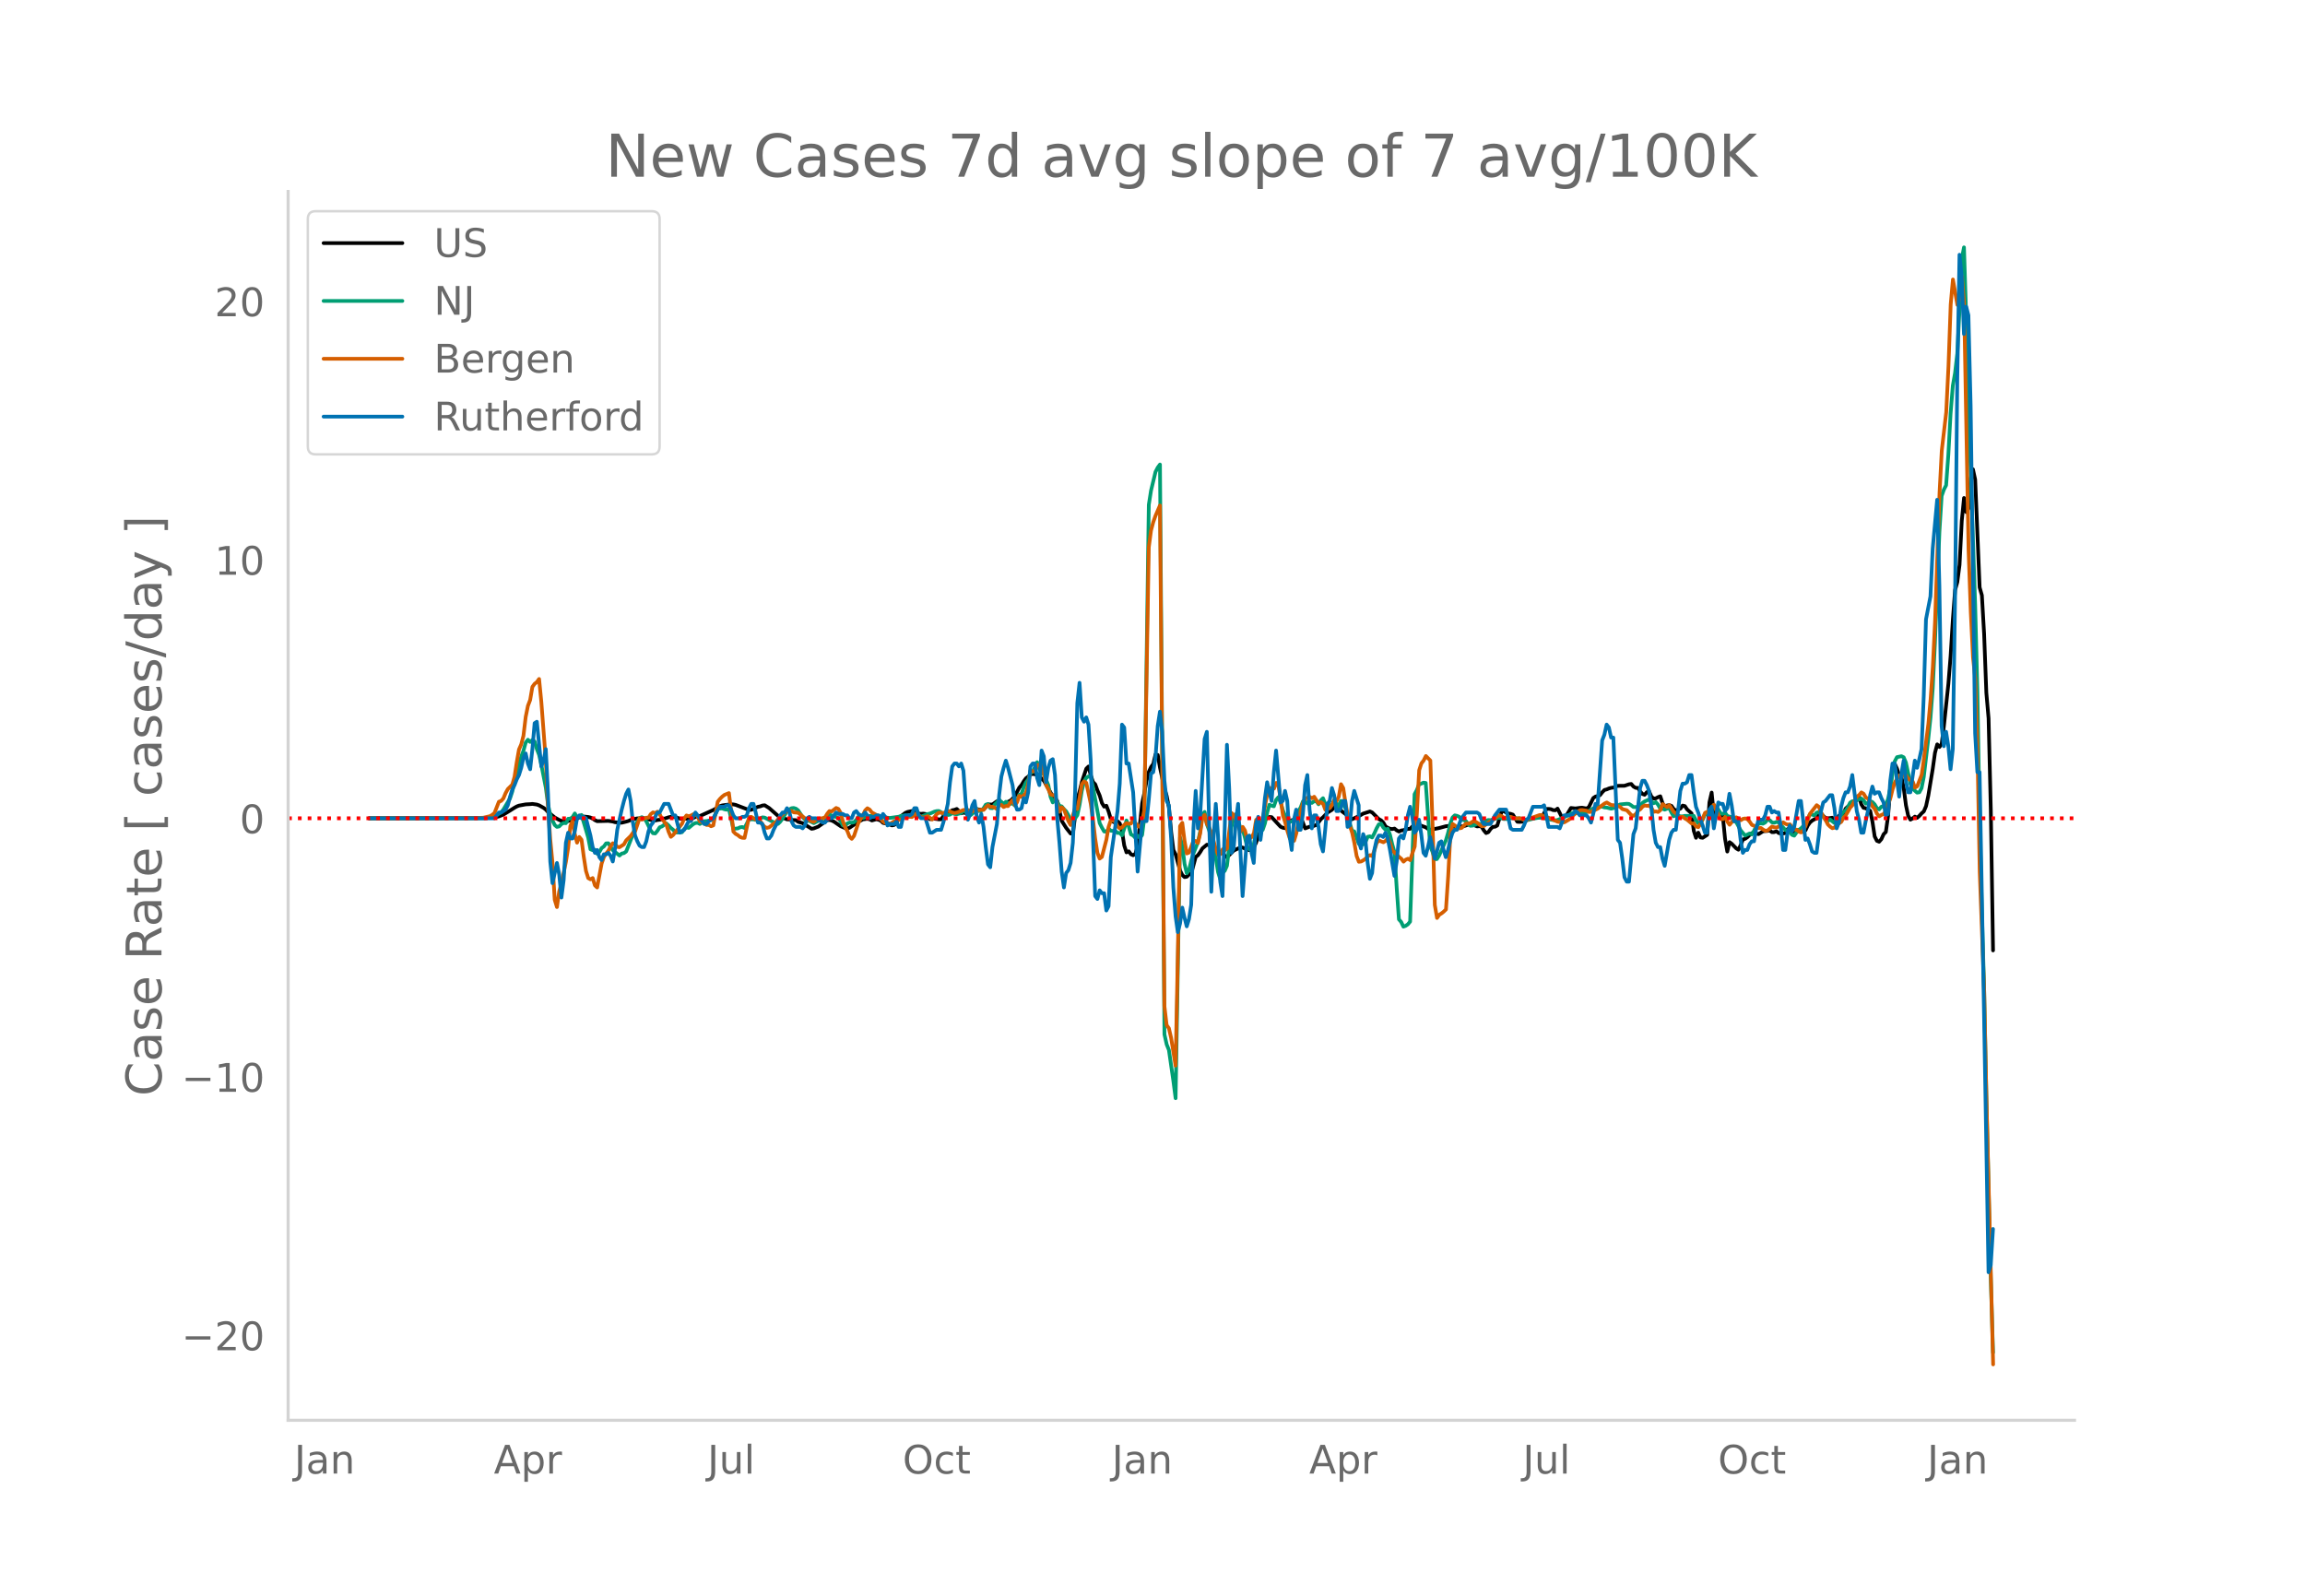 <svg height="864" viewBox="0 0 936 648" width="1248" xmlns="http://www.w3.org/2000/svg" xmlns:xlink="http://www.w3.org/1999/xlink"><defs><style>*{stroke-linecap:butt;stroke-linejoin:round}</style></defs><g id="figure_1"><path d="M0 648h936V0H0z" style="fill:#fff" id="patch_1"/><g id="axes_1"><path d="M117 576.72h725.4V77.76H117z" style="fill:none" id="patch_2"/><path clip-path="url(#p3188318dfe)" d="m149.973 332.282 47.168-.125 3.629-.203 1.814-.43 1.814-.731 2.721-1.655 1.815-1.151.907-.502.907-.353 1.814-.333.907-.168 1.814-.095.907-.09 1.814.257.908.32 1.814 1.005.907.704.907 1.02 2.721 2.194 1.814 1.008.907.366 1.815.207.907-.113.907-.301 1.814-.29.907-.407.907-.539.907-.41 2.722.29.907.218.907.443.907.619.907.422 4.535-.123 1.815.266.907.272 1.814.174.907.031 1.814-.443.907-.259.907-.426 1.814-.457.908-.182 3.628.144 2.721.75.907-.04.907-.186 1.815-.236 2.72-.879.908-.187.907-.046.907.151 1.814.636.907.074.907-.134 1.815.28 1.814-.47.907-.445.907-.261.907-.105 4.536-2.043.907-.412 2.72-1.544.908-.31 2.721-.365.907-.095.907.058.908.184 5.442 2.078.907-.08 1.814-.816.907-.4.908-.17.907-.355.907-.101 1.814 1.14 4.535 3.986.907-.082 1.815.702.907.028.907.202 1.814.07.907.696 1.814.522 3.629 2.292.907-.158 1.814-.717 3.628-2.597.907-.11.907.227.907.436 2.722 1.874 1.814.762.907.153.907-.296 3.628-2.45 1.815-.961 1.814-.203.907.204.907.456 1.814-.498.907.211.907.39.907.893.908.203.907-.152.907.626.907.355.907-.195.907-.973.907-1.58.907-.994 1.814-1.373.907-.382 1.815-.377.907.188.907.514.907.36.907.097.907-.083.907.127.907 1.231.907.898.907-.207.908.015 1.814.257.907-.034 1.814-2.447.907-.108 1.814-1.12.907-.169.907-.35 1.815 1.78.907-.268.907.167 1.814-.277.907.306 1.814-1.687.907.254.907.053.908-.135.907-.915.907-1.091 1.814.004 1.814-1.301.907-.18 1.814 1.24 2.722-1.306.907-.773.907-1.094 1.814-3.437.907-1.039.907-1.513.907-1.238.907-.66.907-.892.908-.232.907.198.907-.072.907.841.907 1.007.907.778 3.628 6.425 1.814 1.81 1.815 8.101 1.814 2.856 1.814 2.291.907-.079 1.814-14.012.907-3.048.907-3.763 1.815-5.458.907-.884.907 3.567.907 2.73.907.942.907 2.48.907 2.088.907 3.021.907 1.484.907-.377.908 2.398.907 3.065.907 1.046.907.403.907-.63.907.885.907 3.227.907 5.797.907 2.753.907-.427.907 1.196.908.4.907-.626.907-3.262 1.814-17.189.907-4.22.907-4.989.907-3.587.907-1.972.907-1.228.907-3.884.908.235.907 5.145 1.814 8.449.907 3.024.907 4.693.907 9.94.907 7.328.907 1.786 1.814 6.595.908 1.801.907.83.907-.144.907-.917.907-.432 1.814-6.715.907-.68.907-1.269.907-1.503 1.815-1.508.907.184.907.954.907.162 1.814 1.517 1.814.27.907 1.462.907.575 2.722-2.728 2.72-1.29.908.059 1.814.85.907.182.907-.444.907-.662.908-1.854.907-2.647 2.72-6.486.908-.973.907-.398.907.086 2.721 2.943.908.966.907.39.907.184.907-1.11.907-1.734.907-.381.907-.16.907-.547 1.814-.587 1.815 4.608 1.814-.707.907-.032 1.814-.654.907-1.083.907-1.256.907-.778 1.814-1.918 1.815-1.121.907-1.064.907-.71 1.814 2.062 2.721 2.084.907.92.907.519 2.722-1.233 1.814-1.048 2.721-.866.907.408 2.721 2.716.908.481.907.936.907 1.552.907.542.907.393.907.126.907-.204.907.734.907.46.907-.416.907-.142 1.815-.493.907-.05.907-.96.907-.775 2.721.484 1.814.649.907.631.908.391 3.628-.734 2.721-.74 1.814-.204.907.164.908.378.907.1 1.814-.384.907-.08.907-.268 1.814-.682.907.006.907.675.907.385.908-.119.907.246.907 1.483.907 1.09.907-.362.907-1.288.907-.848.907-.072.907-.488 1.814-5.784.908-.029.907.534.907.399.907.13.907.326 1.814 2.885.907.061.907-.055 1.814-.566 1.815-.8.907-.205 3.628-.322 1.814-3.298.907-.039.907.104.908.387.907.075.907-.675 1.814 3.598.907-.521.907-.338 1.814-2.998 1.814.188 1.815-.242.907-.058 1.814.323.907-.56 1.814-3.695.907-.601.907-.189.907-.373.907-1.164.908-.947.907-.22.907-.395.907-.252.907-.105.907-.439.907-.26 2.721-.034 1.815-.613.907-.116.907 1.053.907.518.907.036.907 1.422.907 1.023.907.33.907-1.071.907-.285.907 2.082.908.812.907-.08.907-.492.907-.355.907 2.78.907 1.646.907-.685.907-.139.907.292.907 1.293.907.616 1.815-.79.907-1.236.907.207.907 1.332 1.814 1.639.907 7.082.907 2.835.907-2.088.907 1.956.908.123 1.814-1.185.907-13.198.907-3.988.907 9.025.907-.073 1.814.412.907.273.907 9.129.908 5.197.907-3.819.907.654 1.814 1.87.907.553.907-1.873.907-2.272.907-.32.907-.623.907-.915.908-.715.907-.214.907.372.907.222 1.814-1.161 1.814-.134.907-.199.907.697.907-.026.908-.355.907.733.907.233.907-.051.907-.164.907-1.608.907-.212.907 1.351.907-.29.907-.408.907-.104.908.134.907.62.907-.55.907-1.94.907-1.277.907-.782.907-.522.907-.331.907-1.381.907-.694.907 1.04.908.814.907.187 1.814-.292.907.513.907.02.907-1.32.907-.279.907-.625.907-2.006.907-.824 1.815-1.316.907-.084.907-2.129.907-.55.907 3.168.907 1.421.907.185 1.814 1.047.907 4.401.907 5.99.908 1.778.907.366.907-1.043.907-2.003.907-.918.907-6.565.907-11.656.907-7.17.907-2.216.907 1.9.907 2.876.908.702.907 4.333.907 6.95.907 4.25.907 1.602.907-.505.907-.733.907.5.907-.8.907-1.015.907-.796.908-2.142.907-4.208 1.814-10.975.907-6.47.907-3.431.907 1.075.907-1.278.907-7.237 1.814-17.13.908-11.354.907-14.675.907-12.04.907-3.26.907-6.999.907-17.908.907-9.256.907 5.746.907-1.474.907-12.184.907-3.732.908 4.192 1.814 43.783.907 3.21.907 15.662.907 23.919.907 10.41.907 37.317.907 56.885h0" style="fill:none;stroke:#000;stroke-linecap:round;stroke-width:1.5" id="line2d_1"/><path clip-path="url(#p3188318dfe)" d="m149.973 332.28 46.261-.08 2.722-.21 1.814-.458 2.721-1.652.907-1.114 2.721-4.596.907-2.751 1.815-7.964 1.814-6.235.907-2.362.907-3.321.907-1.157.907.89.907-.772.907.596.907 3.076.908 2.349.907 4.02 1.814 9.264.907 6.87.907 4.096.907 2.396.907 1.855.907.759.907-.2.907-.934.908-.469.907.097.907-1.793.907-.059.907-.62.907-1.48.907 1.68 1.814-1.072 1.814 6.096.908 3.13.907 4.722.907.36.907-.12.907 1.563.907-.733.907-1.567.907-.637.907-1.268.907-.052 1.815 2.814 2.72 2.17.908-.812.907-.172.907-.663 2.721-6.893.907-3.317.908-1.905.907-1.44.907-.376.907.416.907 1.269 1.814 3.746.907 1.092.907.096.907-1.103.907-1.399.908-.342.907-.674.907-.528.907.793.907 1.018.907.713.907 1.132 1.814-.017.907-.102.907-1.328.908-.6.907.173 1.814-1.522.907-.46.907-.062.907.45 1.814-1.13.907-.047 1.815-.39.907-.152 1.814-4.525 1.814-.042.907.32.907.185.907-.364 1.814 8.132 1.815-.193.907-.435.907-.118.907.38 1.814-3.52 1.814.047.907.234.907-.18 1.815-.892.907.108 4.535 2.338.907.2.907-.896.907-1.247 1.815-2.946.907-.727.907-.526.907-.107.907.28.907.688 1.814 2.76.907.93.907.601.907-.031 1.815.932 2.72-1.363 1.815-.889.907-.786.907-.544.907.534.907.355.908.17.907.537.907 1.304.907 1.602.907.18.907-.974.907-.391.907.068.907-.158.907-.977.907-1.34.908.1.907.51 2.72-.842.908-.023.907.136.907-.216.907-.04 1.814.587 1.815.25.907.11 3.628-.497.907-.304 1.814-.272.907.15.908-.07.907-.273.907.136 1.814.489.907.123 2.721-1.073.907-.18 1.815-.794.907-.224.907-.047.907.493.907.642.907.086.907.43.907-.163.907-.684.907.419.907.1 1.815-.477.907-.983.907.461.907 1.436.907.033.907-.666.907-1.403.907-.49.907.842.907-.216.908-.975.907-1.44.907-.284.907 1.65.907.049.907-1.457.907-.9.907-1.076 1.814 1.912.907-1.07 1.815.847.907-.19.907.872.907-1.977.907-2.462.907-.234.907-2.79.907-1.96.907-1.166.907-2.616.908-.438 1.814-3.971.907 2.693.907 1.612.907.57 1.814 4.45.907 4.74.907 2.283.907-1.448.907 1.187.908 1.668.907.191.907 1.138.907.894.907 1.583.907 2.015 1.814-.71.907-1.36.907-4.207.907-5.68.908-3.719.907-1.571.907-.549.907.093.907 4.31 2.721 14.55.907 1.831.907 1.57.907.138.908-1.287.907.852.907.082.907-.042.907.862.907-.02.907.983.907-2.691.907-3.347.907 2.435.907 3.227.908.462.907.943.907-.897.907.94.907-1.182.907-7.127 1.814-127.001.907-5.762 1.814-7.581.908-1.77.907-1.222 1.814 231.389.907 4.092.907 2.265 1.814 12.583.907 6.992 1.814-105.856.908 3.311.907 7.384.907 3.818.907-1.269.907-3.868.907-2.918 1.814-4.583.907-4.284.907-6.865.907-1.12.908 4.997.907 2.458.907 3.247.907 4.396.907 3.648.907 5.667.907 2.936.907-2.579.907-.846.907-2.083 1.815-15.67.907-3.721.907-1.535 1.814 5.507.907.643.907 3.245.907 3.7.907 1.13.907.38.907-2.292.908-5.309.907-2.224.907 1.52.907.062.907-2.638.907-4.396.907-3.174.907.392.907.259.907-2.617.907-1.065.908 2.02.907 3.213.907 2.29.907 1.811.907.684.907-.262.907-.62.907-2.04 1.814-2.973.907-2.424.908-.125.907.956.907-.59.907.367.907-.67.907-.042.907 1.264.907-1.578.907-.895.907 2.338.907.187.907.307.908-.066.907-1.784.907 1.055.907 1.48.907-2.387.907.102.907 2.72.907 2.35.907 3.897.907 3.004.907.278.908 2.338.907 2.66.907-.131.907.404.907-.874.907-2.217.907-.183.907.469.907-1.672.907-2.041.907-1.623.908-.287.907 1.562.907.925.907-.38.907 2.422.907 3.856.907 3.23.907 14.607.907 12.657.907 1.057.907 1.898.908-.328.907-.621.907-1.09 1.814-51.745.907-1.66.907-2.337.907-.291.907-.413.907.13 1.815 25.717.907 2.152.907 3.153.907-.11.907-1.425 2.721-6.143.907-3.049.907-3.762.907-2.521.908-.855.907.195.907.41.907.943 1.814.789.907 1.224.907.687.907-.07.907-.306.907-.441 1.815.08.907-.563.907-.77.907-.295.907.08.907-.222 1.814-.613.907-.154 1.815.525 1.814-.092.907-.247.907-.028.907.186 1.814-.104 2.721.657.908-.029 1.814-.47 2.721-.494.907.058 1.814.429 1.814.383 1.815.289.907-.121 4.535-2.042.907-.564.907-.328 1.815-.007 1.814-.26.907.069.907-.065 1.814-.935.907-.608.907-.474 1.814-.28.907.057.908.295.907.065 1.814.446.907-.209.907-.376.907-.64.907-.502 2.721-.264.908.066.907.561.907.696.907.035.907-.209.907-.325.907-1.133.907-.641 1.814-.796 1.815 1.536.907-.456.907 1.005.907 1.64.907.063.907.336 1.814-.721.907 1.905.907 1.522.907-.49 1.815.499.907.037.907-.229 1.814.029 1.814-.03.907 1.792.907 1.206.907-.271.908-1.165.907-2.072.907-.243.907.7.907-3.147.907-1.23.907 1.638.907.168.907 1.61.907.228.907-.499.908 1.294.907.312.907.187.907 1.57.907.441 1.814 3.355 1.814 2.147 1.814-.853.908.404.907-1.487.907-2.043.907-.709.907-.296.907.154.907-.509.907-1.147.907.209.907.897.907.175.908-.33.907.153 2.72 3.115.908.495.907.354.907 1.124.907.334.907-1.286.907-1.053.908-.593.907-.954.907-1.208 1.814-3.56.907.067.907.387.907-1.132.907-.289 1.814 1.759.908 1.365.907.578.907-.678 1.814 1.445.907-.796.907-1.01 1.814-2.712.907-.505.907-1.358.908-1.861.907-.61.907.006 2.721-1.112.907.66.907 1.451.907-.358.907-.694.907.388.907.947.908 1.547.907.487.907-1.065.907-.273.907-.519.907-2.355.907-4.399.907-6.086.907-4.816.907-1.7 1.815-.381.907.441.907 2.14 1.814 8.544.907 2.097 1.814 1.57.907-.136.907-1.67.907-4.583 1.815-15.323.907-8.655.907-11.862.907-18.668 1.814-44.986.907-14.592.907-2.572.907-1.765.907-12.414.908-16.647.907-11.328.907-5.2.907-7.902.907-17.913.907-20.519.907-4.685.907 28.605.907 36.192 2.722 80.088.907 35.315.907 52.35.907 36.786.907 31.079.907 43.704 1.814 74.414.907 30.227h0" style="fill:none;stroke:#009e73;stroke-linecap:round;stroke-width:1.5" id="line2d_2"/><path clip-path="url(#p3188318dfe)" d="m149.973 332.28 42.633-.103 3.628-.127 2.722-.632.907-.528.907-.701 1.814-4.62.907-.344.907-.988.907-2.172.907-1.643 1.814-1.804.908-3.149.907-5.975.907-5.16.907-2.068.907-3.493.907-7.63.907-4.516.907-2.401.907-5.309.907-1.24.907-.702.908-1.264.907 9.216 1.814 23.774.907 19.201.907 12.893.907 9.537.907 15.053.907 2.942.907-6.355.907-3.206 1.815-8.756.907-5.63.907-8.951.907-2.011.907 5.32.907 3.436.907-2.298.907 1.08.907 6.894.907 5.814.908 2.896.907.506.907-.517.907 2.987.907.84 1.814-9.7.907-2.63.907-1.425.907-1.126.907-1.793.908-1.287.907.299.907 1.172.907.138 1.814-1.16.907-1.61 1.814-1.77.907-1.286.907-.61 1.815-5.354.907.598 1.814-.805.907.012.907-1.448.907-.712.907.287.907-.563.907 1 .908 1.861 1.814 2.379.907 2.918.907 2.046.907-.724 3.628-4.597.907-2.194.908-1.172.907.333.907-.299.907-.482.907-.253.907 1.195.907 1.942.907.298.907.472.907.666.907-.011.908.528.907-.333 1.814-9.64.907-1.15.907-.908.907-.7 1.814-.736.907 7.182.907 8.457.908.93.907.506.907.759.907.321.907.035 1.814-8.446.907-.092 1.814 1.08.907-.034.908.597.907 1.425.907 1.011.907.403.907-.219 2.721-2.114 1.814-2.24 1.814-1.805.908-.253 1.814-.252.907.574 1.814.15 3.628 2.999.907-.07.908.506.907.265.907-.759.907-.528 1.814-.196.907-.276.907-1.493.907-1.126.907.16 1.815-1.413.907.38.907 1.562.907 3.31.907 2.562.907 1.494.907 2.344.907.884.907-1.16 1.814-5.39 1.815-3.079.907-1.896.907-.896.907.54.907 1.16 1.814.989.907.988.907.724.907 1.046.908.494.907.115.907.356 1.814-1.115.907-.207.907-.333.907-.138 1.814-1.022 1.815-.115.907.08 1.814-1.597 1.814 1.632.907.183.907-.206.907-.368 1.814 1.379.908-.988.907-1.172.907-.61h.907l.907.207 1.814-.988.907.253.907.414.907.218.907-.172 1.815-.655.907-.38.907-.114.907.103.907.448.907.16.907-.689h.907l.907.173.907-.195.908.091.907-1.103.907-.827.907.666.907-.046.907.368.907.598.907-1.575.907-.126.907.873.907-.425.908.035.907-1.471.907-.965.907 2.068.907-1.172.907-2.62.907.414.907-.61.907-.919.907-3.642.907-5.4 1.815.218.907-2.379.907-.333.907.356.907 3.034.907 4.814.907 1.69.907 2.148.907.368.907-.15.907 3.919.908 2.941.907-1.815.907.816 1.814 4.768.907 1.598.907-3.792.907-3.045.907.344.907-4.539.907-5.538.908-1.138.907.563 1.814 8.469.907 6.389.907 7.825.907 5.78.907 2.321.907-.678 1.814-6.917.908-5.24.907-2.792.907.218.907.368.907 1.942.907.85.907-.437.907-1 .907-.689.907.23.907-.069.908-1.425 1.814 2.436.907.333.907-2.045.907-4.688 1.814-106.772.907-6.837.907-3.424.907-2.563 1.815-4.194 1.814 203.306.907 7.733.907 1.23.907 3.918 1.814 11.295.907-44.653.907-52.662.908-1.31.907 7.228.907 5.228.907-.368 1.814-4.78.907.08.907.817.907-3.804.907-6.641.907-.966.908 3.643.907 1.379.907 2.114L493.76 345l.907 2.08.907-.241.907-1.953.907.379.907-.701 1.815-14.433.907.828 1.814 4.47.907 2.263.907-1.907.907 1.448.907 3.7.907-.425.907-.563.907-1.61.908-5.434.907-.471.907 2.378.907-2.574 1.814-10.008.907-2.287.907.345.907-.058.907-2.32.907 1.068.908 5.596.907 6.596.907 2.7.907 3.585.907 2.873.907 1.08.907.011.907-3.045.907-5.079.907-4.182.907-3.103.908-1.712 1.814-.7.907.55.907-.597.907 1.448.907 1.23.907-.472.907.678.907 2.413 1.814-.689.908-1.321.907-1.965.907.425.907-1.758.907-5.09.907 1.585.907 5.964.907 5.102.907 4.332.907 2.746.907 4.194.908 5.228.907 2.344.907-.114.907-.483.907-.644.907-1.01.907-.449.907.414.907-2.39.907-3.01.907-.932 1.815.701.907-.586.907-1.103.907 2.069.907 2.953 1.814 1.7.907.908.907.735.907 1.196.908-.816.907-.38.907.598.907-2.976.907-2.54.907-13.88.907-17.122.907-2.792.907-1.16.907-1.839 1.815 1.827.907 25.98.907 32.692.907 5.274.907-1.298.907-.563.907-.724.907-.874.907-13.582.907-17.213.907-3.918.908.643.907.816.907.322.907-.172 1.814-1.793.907.034.907-.218.907-.643.907-.023.907.528.908.793.907.62.907-.068 1.814-1.437 1.814-1.034 1.814-1.46.907-.47.907.413.908.575.907.046 1.814-.345 1.814.632 1.814-.103.907.287.907.437.907.115 1.815-.954.907-.23 2.721-.954.907.058.907.597.907.368.907.08 3.629 1.644.907.126.907-.012.907.115 1.814-1.08.907-.666.907-1.103.907-.747.908-.598.907-.747.907-.057 1.814.287.907.506.907-.035.907-.551.907-.333.907-.46 2.722-2.045.907-.426 1.814 1.058.907.023.907.264.907.115.907.321.907.908 1.814.46 1.815 1.976.907.288.907-.701.907-1.368.907-.574.907-1.08.907-.495.907.161.907-.069.907.874.908 1.631.907-.172.907.23.907-.736.907-2.482 1.814 1.218.907-.815 1.814 2.815.907.47.908 1.713 1.814-.253.907.713.907.517 1.814 1.528.907-.034.907 1.252.907.253.907-1.39 1.815-4.436.907-.39.907.758.907-2.494.907-1.149.907 2.264 1.814 3.562h.907l.907-.862.908 1.93.907 1.23.907-1.103 1.814-1.919 1.814 1.195.907-.586.907-.15.907.276.907 1.046.908 1.322.907.321.907.655.907.31.907-.068.907.655.907.505.907-.126 1.814-1.597.907.298.908.092.907-.402 1.814-1.7.907.597.907.333.907-.126.907 1.16.907.908.907.08.907.805.908.345.907-.862.907-1.735.907-2.69.907-2.309 2.721-3.481.907.689.907 2.321.907 1.678.908 1.413.907 1.724.907.896.907.632.907-.23.907-1.31.907-.436.907-.586.907-1.644.907-1.01 1.815-3.138.907-.977.907-1.953.907-1.551.907-.62.907-1.08.907.528.907 1.528.907.471 1.814 3.195.907.976.908 1.954.907 1.057.907-.575.907-.356.907-1.425 1.814-5.033.907-3.642.907-2.758 1.814-2.827.908-.057.907.126.907-.115.907 1.414 1.814 1.137.907 2.482.907-.54 1.814-4.711.907-6.389 1.815-14.225.907-10.043.907-13.123.907-18.546 1.814-52.064.907-17.236 1.814-15.605.907-18.523.908-25.21.907-10.147 1.814 10.319.907-2.632.907-8.836.907 10.94 1.814 100.049.907 25.372.907 18.293.908 8.618.907 30.439.907 47.94 1.814 48.731.907 43.527 2.721 107.795h0" style="fill:none;stroke:#d55e00;stroke-linecap:round;stroke-width:1.5" id="line2d_3"/><path clip-path="url(#p3188318dfe)" d="M149.973 332.28h50.797l1.814-2.34h.907l1.814-1.171.907-1.756.907-3.511.907-2.927.908-1.755.907-2.341.907-1.756.907-2.926.907-4.097.907-1.756.907 4.097.907 2.341.907-8.193.907-10.535.907-.585 1.815 18.142.907-2.34.907-4.682.907 18.142.907 27.506.907 8.78 1.814-8.194.907 4.682.907 9.364.908-7.023.907-15.217.907-4.096.907 2.34h.907l.907-2.926.907-5.267.907-1.17.907 1.17.907-.585.907.585 1.815 7.023.907 4.682.907 2.341.907-1.17.907 2.926.907 1.17.907-2.34h.907l.907-.586.907 1.17.908 2.341.907-5.267.907-7.608 1.814-8.193.907-3.512.907-2.926.907-1.756.907 4.682.907 8.779.907 5.267.908 2.341.907 1.756.907.585h.907l.907-2.34.907-4.098.907-2.34.907-1.171.907-2.341.907-1.756h.907l1.815-3.511h1.814l1.814 4.682h.907l1.814 7.023 1.814-1.17 1.815-3.512h.907l1.814-3.512 3.628 4.682h.907l.907-1.17 1.815-1.17 1.814-3.512.907-1.17h1.814l.907-.586h.907l.907 1.756.907 2.34.908 1.171h1.814l.907-.585h.907l.907-.585.907-2.926.907-1.756h.907l.907 3.511.907 4.097h.908l.907.585.907 3.512.907 2.34h.907l.907-1.17.907-2.34 1.814-3.512.907-2.341.907-1.17h.907l.908-1.756.907 1.17.907 4.097.907 1.755.907.586h1.814l.907.585.907-1.17.907-2.927.907-.585.908.585h1.814l2.721 1.756h.907l.907-1.17.907-.586h.907l1.815-2.34.907.584h1.814l.907.586h.907l.907 1.17h.907l.907-2.34.907-.586.907 1.17.908.586h.907l.907-1.17 1.814 2.34.907-.585h.907l.907-.585h.907l.907 1.17.907-1.756.908 1.171.907 3.511.907-.585h1.814l.907-1.17.907 2.34h.907l.907-4.096.907-.585h1.815l.907-.586.907-2.34h.907l.907 2.926.907 1.17h1.814l1.814 5.853h.907l1.815-1.17h1.814l.907-2.927.907-3.512.907-4.096.907-8.779.907-6.438.907-1.17h.907l.908 1.17.907-1.17.907 2.926.907 12.876.907 7.022.907-2.34.907-3.512.907-1.756.907 6.438.907 2.34.907-3.51.908 5.267.907 8.193.907 7.023.907 1.17.907-8.193 1.814-9.364.907-11.705.907-7.608.907-3.511.907-2.926.908 2.926 1.814 7.023.907 7.023.907 2.926h.907l.907-.585.907-4.097.907 1.756.907-4.097.907-10.535.908-1.17h.907l.907 5.852.907 2.927.907-14.046.907 2.34.907 10.535.907-5.852.907-2.926.907-.586.907 6.438.907 17.557.908 9.95.907 11.704.907 6.438.907-5.853.907-1.17.907-2.926.907-8.194.907-20.483.907-36.285.907-8.194.907 14.046.908 1.756.907-1.756.907 2.926.907 14.632.907 31.017.907 23.995.907 1.17.907-3.51.907 1.17h.907l.907 7.023.908-1.756.907-19.898 2.72-18.728.908-11.12.907-23.995.907 1.17.907 14.632h.907l1.815 11.705 1.814 32.188 1.814-20.483h1.814l.907-8.779.907-10.534.907-.586.907-5.852.908-12.875.907-5.853.907 8.194.907 19.898.907 8.193.907 1.756.907 13.46.907 19.899.907 11.705.907 6.437.907-3.511.908-6.438.907 4.097.907 3.511.907-2.926.907-5.852.907-31.018.907-15.216.907 15.216.907-5.267 1.814-31.018.908-2.926.907 36.285.907 28.677.907-21.654.907-14.046.907 12.875.907 18.728.907 5.852.907-27.506.907-33.944.907 17.557.908 26.336.907-1.756.907-11.12.907-7.022 1.814 37.455 1.814-23.995.907-.585.907 7.023.907 4.097.908-15.802.907-2.926.907 9.364.907-7.023.907-9.95.907-6.437.907 4.097.907 3.511.907-11.705.907-8.778 1.815 21.069.907-.586.907-4.096.907 4.096.907 14.046.907 5.853.907-12.29.907-4.097.907 8.193h.907l.907-6.438.908-11.704.907-4.097.907 14.046.907 7.608.907-5.267h.907l.907 4.682.907 7.023.907 2.926.907-8.779.907-10.534.907-1.17.908-5.268.907 2.926.907 6.438h.907l.907-1.17.907-2.927h.907l.907 10.535.907-.586.907-9.949.907-4.096 1.815 5.852v14.631l.907 2.926.907-5.852.907 2.34.907 9.365.907 6.437.907-2.34.907-9.364.907-4.097.907-1.756h.908l.907.585.907-1.755.907 2.34.907 4.683 1.814 10.534.907-5.853.907-9.363.907-1.17.907 1.17.908-3.512.907-5.852.907-3.512.907 4.097.907 6.438.907-1.17.907-4.098.907 5.853.907 7.608.907 1.17.907-3.51.908-4.098.907 4.097.907 4.682.907-2.926.907-3.512.907-.585.907 3.512.907 2.926.907-2.926.907-4.097.907-2.926.908-1.17h.907l1.814-4.683 1.814-2.34h4.535l.908.584.907 2.341.907 1.756h2.721l1.814-3.511 1.814-2.341h2.722l.907 3.511.907 4.097.907.585h3.628l.907-1.756.907-2.34.908-.586 1.814-4.682h3.628l.907-.585.907 4.097.907 4.682h3.629l.907.585.907-2.341.907-2.926h2.721l.907-.586.907-1.17.908.585.907 1.17h2.72l.908 1.171.907 1.756.907-3.512.907-4.096h.907l1.814-25.75.908-2.342.907-4.097.907 1.17.907 4.098h.907l1.814 41.552.907 1.17.907 6.438.907 7.608.907 1.756h.908l1.814-19.313.907-2.341 1.814-16.387.907-2.926h.907l.907 1.756.907 2.34.907 6.438.908 9.364.907 5.267.907 1.756h.907l.907 4.682.907 2.926 1.814-10.534.907-2.926.907-1.17h.907l1.815-15.802.907-2.927h.907l.907-.585.907-2.926h.907l.907 7.023.907 5.852.907 2.341.907 2.926.908 2.341.907 2.927h.907l.907-9.364.907-1.17.907 8.778 1.814-10.534.907.585h.907l.907 2.926.908-1.17.907-5.853.907 4.682.907 6.438h1.814l.907 7.608.907 5.267.907-1.17h.907l.907-2.341.908-1.17h.907l.907-5.268.907-3.512h1.814l.907-1.755.907-3.512h.907l.907 2.341.907-.585.908.585h.907l.907 5.853.907 9.364h.907l.907-7.023.907-2.927.907 2.341.907-1.755 1.814-10.535h.908l1.814 15.802.907-.585.907 2.34.907 2.927.907.585h.907l.907-7.023.907-9.949.907-3.511.908-.586 1.814-2.34h.907l.907 5.267.907 8.193.907-2.341.907-6.438.907-3.511.907-2.341h.907l.908-2.341.907-4.682 1.814 14.631.907 3.511.907 5.268h.907l.907-4.682.907-4.097.907-6.438.907-3.511.907 2.926.908-.585h.907l.907 2.34.907 1.757.907 5.267.907-.586.907-13.46.907-7.023h.907l1.814 13.46.908-9.363.907-5.267.907 8.193.907 4.682h.907l1.814-12.875.907 2.926.907-3.512.907-4.096.907-21.654.908-31.018 1.814-9.364.907-19.313 1.814-19.898.907 35.114.907 56.769.907 8.193.907-5.852.907 5.852.908 9.364.907-8.193.907-60.28.907-89.542.907-50.917.907 8.78.907 23.409.907-11.12.907 3.512.907 36.87 1.815 132.85.907 15.801h.907l1.814 98.906 1.814 104.174.907-2.927.907-14.63h0" style="fill:none;stroke:#0072b2;stroke-linecap:round;stroke-width:1.5" id="line2d_4"/><path clip-path="url(#p3188318dfe)" d="M117 332.28h725.4" style="fill:none;stroke:red;stroke-dasharray:1.5,2.475;stroke-dashoffset:0;stroke-width:1.5" id="line2d_5"/><path d="M117 576.72V77.76" style="fill:none;stroke:#d3d3d3;stroke-linecap:square;stroke-linejoin:miter;stroke-width:1.25" id="patch_3"/><path d="M117 576.72h725.4" style="fill:none;stroke:#d3d3d3;stroke-linecap:square;stroke-linejoin:miter;stroke-width:1.25" id="patch_4"/><g id="matplotlib.axis_1"><g id="xtick_1"><g style="fill:#696969" transform="matrix(.16 0 0 -.16 119.498 598.378)" id="text_1"><defs><path d="M9.813 72.906h9.859V5.078q0-13.187-5-19.14-5-5.954-16.094-5.954h-3.75v8.297h3.078q6.531 0 9.219 3.672Q9.813-4.39 9.813 5.078z" id="DejaVuSans-74"/><path d="M34.281 27.484q-10.89 0-15.093-2.484-4.204-2.484-4.204-8.5 0-4.781 3.157-7.594 3.156-2.797 8.562-2.797 7.485 0 12 5.297 4.516 5.297 4.516 14.078v2zm17.922 3.72V0H43.22v8.297Q40.14 3.328 35.547.953q-4.594-2.375-11.234-2.375-8.391 0-13.36 4.719Q6 8.016 6 15.922q0 9.219 6.172 13.906 6.187 4.688 18.437 4.688h12.61v.89q0 6.203-4.078 9.594-4.078 3.39-11.453 3.39-4.688 0-9.141-1.124-4.438-1.125-8.531-3.375v8.312q4.921 1.906 9.562 2.844 4.64.953 9.031.953 11.875 0 17.735-6.156 5.86-6.14 5.86-18.64z" id="DejaVuSans-97"/><path d="M54.89 33.016V0h-8.984v32.719q0 7.765-3.031 11.61-3.031 3.858-9.078 3.858-7.281 0-11.484-4.64-4.204-4.625-4.204-12.64V0H9.08v54.688h9.03v-8.5q3.235 4.937 7.594 7.374Q30.078 56 35.797 56q9.422 0 14.25-5.828 4.844-5.828 4.844-17.156z" id="DejaVuSans-110"/></defs><use xlink:href="#DejaVuSans-74"/><use x="29.492" xlink:href="#DejaVuSans-97"/><use x="90.771" xlink:href="#DejaVuSans-110"/></g></g><g id="xtick_2"><g style="fill:#696969" transform="matrix(.16 0 0 -.16 200.536 598.378)" id="text_2"><defs><path d="M34.188 63.188 20.797 26.906h26.812zm-5.579 9.718h11.188L67.578 0h-10.25l-6.64 18.703h-32.86L11.188 0H.78z" id="DejaVuSans-65"/><path d="M18.11 8.203v-29H9.077v75.484h9.031v-8.296q2.844 4.875 7.157 7.234Q29.594 56 35.594 56q9.968 0 16.187-7.906 6.235-7.907 6.235-20.797T51.78 6.484q-6.218-7.906-16.187-7.906-6 0-10.328 2.375-4.313 2.375-7.157 7.25zm30.578 19.094q0 9.906-4.079 15.547-4.078 5.64-11.203 5.64-7.14 0-11.218-5.64-4.079-5.64-4.079-15.547 0-9.906 4.078-15.547 4.079-5.64 11.22-5.64 7.124 0 11.202 5.64t4.078 15.547z" id="DejaVuSans-112"/><path d="M41.11 46.297q-1.516.875-3.297 1.281Q36.03 48 33.89 48q-7.625 0-11.703-4.953-4.079-4.953-4.079-14.234V0H9.08v54.688h9.03v-8.5q2.844 4.984 7.375 7.39Q30.031 56 36.531 56q.922 0 2.047-.125 1.125-.11 2.484-.36z" id="DejaVuSans-114"/></defs><use xlink:href="#DejaVuSans-65"/><use x="68.408" xlink:href="#DejaVuSans-112"/><use x="131.885" xlink:href="#DejaVuSans-114"/></g></g><g id="xtick_3"><g style="fill:#696969" transform="matrix(.16 0 0 -.16 287.269 598.378)" id="text_3"><defs><path d="M8.5 21.578v33.11h8.984V21.922q0-7.766 3.016-11.656 3.031-3.875 9.094-3.875 7.265 0 11.484 4.64 4.234 4.64 4.234 12.656v31h8.985V0h-8.984v8.406Q42.047 3.422 37.718 1q-4.313-2.422-10.032-2.422-9.421 0-14.312 5.86Q8.5 10.296 8.5 21.578zM31.11 56z" id="DejaVuSans-117"/><path d="M9.422 75.984h8.984V0H9.422z" id="DejaVuSans-108"/></defs><use xlink:href="#DejaVuSans-74"/><use x="29.492" xlink:href="#DejaVuSans-117"/><use x="92.871" xlink:href="#DejaVuSans-108"/></g></g><g id="xtick_4"><g style="fill:#696969" transform="matrix(.16 0 0 -.16 366.541 598.378)" id="text_4"><defs><path d="M39.406 66.219q-10.75 0-17.078-8.016-6.312-8-6.312-21.828 0-13.766 6.312-21.781 6.328-8 17.078-8 10.735 0 17.016 8 6.281 8.015 6.281 21.781 0 13.828-6.281 21.828-6.281 8.016-17.016 8.016zm0 8q15.328 0 24.5-10.281 9.188-10.282 9.188-27.563 0-17.234-9.188-27.516-9.172-10.28-24.5-10.28-15.375 0-24.593 10.25-9.204 10.265-9.204 27.546t9.204 27.563q9.218 10.28 24.593 10.28z" id="DejaVuSans-79"/><path d="M48.781 52.594v-8.407q-3.812 2.11-7.64 3.157-3.828 1.047-7.735 1.047-8.75 0-13.593-5.547-4.829-5.532-4.829-15.547 0-10.016 4.829-15.563 4.843-5.53 13.593-5.53 3.907 0 7.735 1.046 3.828 1.047 7.64 3.156V2.094Q45.016.344 40.984-.531q-4.015-.89-8.562-.89-12.36 0-19.64 7.765-7.266 7.765-7.266 20.953 0 13.375 7.343 21.031Q20.22 56 33.016 56q4.14 0 8.093-.86 3.953-.843 7.672-2.546z" id="DejaVuSans-99"/><path d="M18.313 70.219V54.688h18.5v-6.985h-18.5V18.016q0-6.688 1.828-8.594 1.828-1.906 7.453-1.906h9.218V0h-9.218q-10.407 0-14.36 3.875-3.953 3.89-3.953 14.14v29.688H2.687v6.984h6.594V70.22z" id="DejaVuSans-116"/></defs><use xlink:href="#DejaVuSans-79"/><use x="78.711" xlink:href="#DejaVuSans-99"/><use x="133.691" xlink:href="#DejaVuSans-116"/></g></g><g id="xtick_5"><g style="fill:#696969" transform="matrix(.16 0 0 -.16 451.493 598.378)" id="text_5"><use xlink:href="#DejaVuSans-74"/><use x="29.492" xlink:href="#DejaVuSans-97"/><use x="90.771" xlink:href="#DejaVuSans-110"/></g></g><g id="xtick_6"><g style="fill:#696969" transform="matrix(.16 0 0 -.16 531.624 598.378)" id="text_6"><use xlink:href="#DejaVuSans-65"/><use x="68.408" xlink:href="#DejaVuSans-112"/><use x="131.885" xlink:href="#DejaVuSans-114"/></g></g><g id="xtick_7"><g style="fill:#696969" transform="matrix(.16 0 0 -.16 618.357 598.378)" id="text_7"><use xlink:href="#DejaVuSans-74"/><use x="29.492" xlink:href="#DejaVuSans-117"/><use x="92.871" xlink:href="#DejaVuSans-108"/></g></g><g id="xtick_8"><g style="fill:#696969" transform="matrix(.16 0 0 -.16 697.629 598.378)" id="text_8"><use xlink:href="#DejaVuSans-79"/><use x="78.711" xlink:href="#DejaVuSans-99"/><use x="133.691" xlink:href="#DejaVuSans-116"/></g></g><g id="xtick_9"><g style="fill:#696969" transform="matrix(.16 0 0 -.16 782.581 598.378)" id="text_9"><use xlink:href="#DejaVuSans-74"/><use x="29.492" xlink:href="#DejaVuSans-97"/><use x="90.771" xlink:href="#DejaVuSans-110"/></g></g></g><g id="matplotlib.axis_2"><g id="ytick_1"><g style="fill:#696969" transform="matrix(.16 0 0 -.16 73.733 548.308)" id="text_10"><defs><path d="M10.594 35.5h62.593v-8.297H10.594z" id="DejaVuSans-8722"/><path d="M19.188 8.297h34.421V0H7.33v8.297q5.609 5.812 15.296 15.594 9.703 9.797 12.188 12.64 4.734 5.313 6.609 9 1.89 3.688 1.89 7.25 0 5.813-4.078 9.469-4.078 3.672-10.625 3.672-4.64 0-9.797-1.61-5.14-1.609-11-4.89v9.969Q13.767 71.78 18.938 73q5.188 1.219 9.485 1.219 11.328 0 18.062-5.672 6.735-5.656 6.735-15.125 0-4.5-1.688-8.531-1.672-4.016-6.125-9.485-1.218-1.422-7.765-8.187-6.532-6.766-18.453-18.922z" id="DejaVuSans-50"/><path d="M31.781 66.406q-7.61 0-11.453-7.5Q16.5 51.422 16.5 36.375q0-14.984 3.828-22.484 3.844-7.5 11.453-7.5 7.672 0 11.5 7.5 3.844 7.5 3.844 22.484 0 15.047-3.844 22.531-3.828 7.5-11.5 7.5zm0 7.813q12.266 0 18.735-9.703 6.468-9.688 6.468-28.141 0-18.406-6.468-28.11-6.47-9.687-18.735-9.687-12.25 0-18.718 9.688-6.47 9.703-6.47 28.109 0 18.453 6.47 28.14Q19.53 74.22 31.78 74.22z" id="DejaVuSans-48"/></defs><use xlink:href="#DejaVuSans-8722"/><use x="83.789" xlink:href="#DejaVuSans-50"/><use x="147.412" xlink:href="#DejaVuSans-48"/></g></g><g id="ytick_2"><g style="fill:#696969" transform="matrix(.16 0 0 -.16 73.733 443.334)" id="text_11"><defs><path d="M12.406 8.297h16.11v55.625l-17.532-3.516v8.985l17.438 3.515h9.86V8.296H54.39V0H12.406z" id="DejaVuSans-49"/></defs><use xlink:href="#DejaVuSans-8722"/><use x="83.789" xlink:href="#DejaVuSans-49"/><use x="147.412" xlink:href="#DejaVuSans-48"/></g></g><g id="ytick_3"><use xlink:href="#DejaVuSans-48" style="fill:#696969" transform="matrix(.16 0 0 -.16 97.32 338.359)" id="text_12"/></g><g id="ytick_4"><g style="fill:#696969" transform="matrix(.16 0 0 -.16 87.14 233.384)" id="text_13"><use xlink:href="#DejaVuSans-49"/><use x="63.623" xlink:href="#DejaVuSans-48"/></g></g><g id="ytick_5"><g style="fill:#696969" transform="matrix(.16 0 0 -.16 87.14 128.41)" id="text_14"><use xlink:href="#DejaVuSans-50"/><use x="63.623" xlink:href="#DejaVuSans-48"/></g></g><g style="fill:#696969" transform="matrix(0 -.2 -.2 0 65.573 445.117)" id="text_15"><defs><path d="M64.406 67.281v-10.39q-4.984 4.64-10.625 6.922-5.64 2.296-11.984 2.296-12.5 0-19.14-7.64-6.641-7.64-6.641-22.094 0-14.406 6.64-22.047 6.64-7.64 19.14-7.64 6.345 0 11.985 2.296 5.64 2.297 10.625 6.938V5.609Q59.234 2.094 53.437.33q-5.78-1.75-12.218-1.75-16.563 0-26.094 10.124-9.516 10.14-9.516 27.672 0 17.578 9.516 27.703 9.531 10.14 26.094 10.14 6.531 0 12.312-1.734 5.797-1.734 10.875-5.203z" id="DejaVuSans-67"/><path d="M44.281 53.078v-8.5q-3.797 1.953-7.906 2.922-4.094.984-8.5.984-6.688 0-10.031-2.047-3.344-2.046-3.344-6.156 0-3.125 2.39-4.906 2.391-1.781 9.626-3.39l3.078-.688q9.562-2.047 13.593-5.781 4.032-3.735 4.032-10.422 0-7.625-6.032-12.078-6.03-4.438-16.578-4.438-4.39 0-9.156.86Q10.688.296 5.422 2v9.281q4.984-2.594 9.812-3.89 4.829-1.282 9.579-1.282 6.343 0 9.75 2.172 3.421 2.172 3.421 6.125 0 3.656-2.468 5.61-2.453 1.953-10.813 3.765l-3.125.735q-8.344 1.75-12.062 5.39-3.704 3.64-3.704 9.985 0 7.718 5.47 11.906Q16.75 56 26.811 56q4.97 0 9.36-.734 4.406-.72 8.11-2.188z" id="DejaVuSans-115"/><path d="M56.203 29.594v-4.39H14.891q.593-9.282 5.593-14.142 5-4.859 13.938-4.859 5.172 0 10.031 1.266 4.86 1.265 9.656 3.812v-8.5Q49.266.734 44.187-.344 39.11-1.422 33.892-1.422q-13.094 0-20.735 7.61-7.64 7.625-7.64 20.625 0 13.421 7.25 21.296Q20.016 56 32.328 56q11.031 0 17.453-7.11 6.422-7.093 6.422-19.296zm-8.984 2.64q-.094 7.36-4.125 11.75-4.032 4.407-10.672 4.407-7.516 0-12.031-4.25-4.516-4.25-5.203-11.97z" id="DejaVuSans-101"/><path d="M44.39 34.188q3.172-1.079 6.172-4.594 3-3.516 6.032-9.672L66.609 0H56l-9.313 18.703q-3.624 7.328-7.015 9.719-3.39 2.39-9.25 2.39h-10.75V0h-9.86v72.906h22.266q12.5 0 18.656-5.234 6.157-5.219 6.157-15.766 0-6.89-3.203-11.437-3.204-4.532-9.297-6.282zM19.673 64.797V38.922h12.406q7.125 0 10.766 3.297 3.64 3.297 3.64 9.687 0 6.39-3.64 9.64-3.64 3.25-10.766 3.25z" id="DejaVuSans-82"/><path d="M8.594 75.984h20.703V69H17.578V-6.203h11.719v-6.984H8.594z" id="DejaVuSans-91"/><path d="M25.39 72.906h8.297L8.297-9.28H0z" id="DejaVuSans-47"/><path d="M45.406 46.39v29.594h8.985V0h-8.985v8.203Q42.578 3.328 38.25.953q-4.313-2.375-10.375-2.375-9.906 0-16.14 7.906-6.22 7.922-6.22 20.813 0 12.89 6.22 20.797Q17.968 56 27.874 56q6.063 0 10.375-2.375 4.328-2.36 7.156-7.234zm-30.61-19.093q0-9.906 4.079-15.547 4.078-5.64 11.203-5.64 7.125 0 11.219 5.64 4.11 5.64 4.11 15.547 0 9.906-4.11 15.547-4.094 5.64-11.219 5.64-7.125 0-11.203-5.64-4.078-5.64-4.078-15.547z" id="DejaVuSans-100"/><path d="M32.172-5.078q-3.797-9.766-7.422-12.735-3.61-2.984-9.656-2.984H7.906v7.516h5.282q3.703 0 5.75 1.765Q21-9.766 23.483-3.219l1.61 4.094-22.11 53.813H12.5l17.094-42.766 17.093 42.766h9.516z" id="DejaVuSans-121"/><path d="M30.422 75.984v-89.171H9.719v6.984H21.39V69H9.719v6.984z" id="DejaVuSans-93"/></defs><use xlink:href="#DejaVuSans-67"/><use x="69.824" xlink:href="#DejaVuSans-97"/><use x="131.104" xlink:href="#DejaVuSans-115"/><use x="183.203" xlink:href="#DejaVuSans-101"/><use x="244.727" xlink:href="#DejaVuSans-32"/><use x="276.514" xlink:href="#DejaVuSans-82"/><use x="343.746" xlink:href="#DejaVuSans-97"/><use x="405.025" xlink:href="#DejaVuSans-116"/><use x="444.234" xlink:href="#DejaVuSans-101"/><use x="505.758" xlink:href="#DejaVuSans-32"/><use x="537.545" xlink:href="#DejaVuSans-91"/><use x="576.559" xlink:href="#DejaVuSans-32"/><use x="608.346" xlink:href="#DejaVuSans-99"/><use x="663.326" xlink:href="#DejaVuSans-97"/><use x="724.605" xlink:href="#DejaVuSans-115"/><use x="776.705" xlink:href="#DejaVuSans-101"/><use x="838.229" xlink:href="#DejaVuSans-115"/><use x="890.328" xlink:href="#DejaVuSans-47"/><use x="924.02" xlink:href="#DejaVuSans-100"/><use x="987.496" xlink:href="#DejaVuSans-97"/><use x="1048.775" xlink:href="#DejaVuSans-121"/><use x="1107.955" xlink:href="#DejaVuSans-32"/><use x="1139.742" xlink:href="#DejaVuSans-93"/></g></g><g style="fill:#696969" transform="matrix(.24 0 0 -.24 245.86 71.76)" id="text_16"><defs><path d="M9.813 72.906h13.28l32.329-60.984v60.984h9.562V0h-13.28L19.39 60.984V0H9.813z" id="DejaVuSans-78"/><path d="M4.203 54.688h8.985l11.234-42.672 11.172 42.672h10.593l11.235-42.672 11.187 42.672h8.985L63.28 0H52.688L40.922 44.828 29.109 0H18.5z" id="DejaVuSans-119"/><path d="M8.203 72.906h46.875v-4.203L28.61 0H18.312L43.22 64.594H8.203z" id="DejaVuSans-55"/><path d="M2.984 54.688H12.5L29.594 8.797l17.093 45.89h9.516L35.687 0H23.485z" id="DejaVuSans-118"/><path d="M45.406 27.984q0 9.766-4.031 15.125-4.016 5.375-11.297 5.375-7.219 0-11.25-5.375-4.031-5.359-4.031-15.125 0-9.718 4.031-15.093t11.25-5.375q7.281 0 11.297 5.375 4.031 5.375 4.031 15.093zm8.985-21.203q0-13.953-6.203-20.765Q42-20.797 29.203-20.797q-4.734 0-8.937.703-4.203.703-8.157 2.172v8.735q3.954-2.141 7.813-3.157 3.86-1.031 7.86-1.031 8.843 0 13.234 4.61 4.39 4.609 4.39 13.937v4.453q-2.781-4.844-7.125-7.234Q33.938 0 27.875 0 17.828 0 11.672 7.656q-6.156 7.672-6.156 20.328 0 12.688 6.156 20.344Q17.828 56 27.875 56q6.063 0 10.406-2.39 4.344-2.391 7.125-7.22v8.297h8.985z" id="DejaVuSans-103"/><path d="M30.61 48.39q-7.22 0-11.422-5.64-4.204-5.64-4.204-15.453 0-9.813 4.172-15.453 4.188-5.64 11.453-5.64 7.188 0 11.375 5.655 4.203 5.672 4.203 15.438 0 9.719-4.203 15.406-4.187 5.688-11.375 5.688zm0 7.61q11.718 0 18.406-7.625 6.703-7.61 6.703-21.078 0-13.422-6.703-21.078-6.688-7.64-18.407-7.64-11.765 0-18.437 7.64-6.656 7.656-6.656 21.078 0 13.469 6.656 21.078Q18.844 56 30.609 56z" id="DejaVuSans-111"/><path d="M37.11 75.984V68.5h-8.594q-4.828 0-6.72-1.953-1.874-1.953-1.874-7.031v-4.828h14.797v-6.985H19.922V0H10.89v47.703H2.297v6.984h8.594V58.5q0 9.125 4.25 13.297 4.25 4.187 13.468 4.187z" id="DejaVuSans-102"/><path d="M9.813 72.906h9.859V42.094L52.39 72.906h12.703L28.906 38.922 67.672 0H54.688L19.672 35.11V0h-9.86z" id="DejaVuSans-75"/></defs><use xlink:href="#DejaVuSans-78"/><use x="74.805" xlink:href="#DejaVuSans-101"/><use x="136.328" xlink:href="#DejaVuSans-119"/><use x="218.115" xlink:href="#DejaVuSans-32"/><use x="249.902" xlink:href="#DejaVuSans-67"/><use x="319.727" xlink:href="#DejaVuSans-97"/><use x="381.006" xlink:href="#DejaVuSans-115"/><use x="433.105" xlink:href="#DejaVuSans-101"/><use x="494.629" xlink:href="#DejaVuSans-115"/><use x="546.729" xlink:href="#DejaVuSans-32"/><use x="578.516" xlink:href="#DejaVuSans-55"/><use x="642.139" xlink:href="#DejaVuSans-100"/><use x="705.615" xlink:href="#DejaVuSans-32"/><use x="737.402" xlink:href="#DejaVuSans-97"/><use x="798.682" xlink:href="#DejaVuSans-118"/><use x="857.861" xlink:href="#DejaVuSans-103"/><use x="921.338" xlink:href="#DejaVuSans-32"/><use x="953.125" xlink:href="#DejaVuSans-115"/><use x="1005.225" xlink:href="#DejaVuSans-108"/><use x="1033.008" xlink:href="#DejaVuSans-111"/><use x="1094.189" xlink:href="#DejaVuSans-112"/><use x="1157.666" xlink:href="#DejaVuSans-101"/><use x="1219.189" xlink:href="#DejaVuSans-32"/><use x="1250.977" xlink:href="#DejaVuSans-111"/><use x="1312.158" xlink:href="#DejaVuSans-102"/><use x="1347.363" xlink:href="#DejaVuSans-32"/><use x="1379.15" xlink:href="#DejaVuSans-55"/><use x="1442.773" xlink:href="#DejaVuSans-32"/><use x="1474.561" xlink:href="#DejaVuSans-97"/><use x="1535.84" xlink:href="#DejaVuSans-118"/><use x="1595.02" xlink:href="#DejaVuSans-103"/><use x="1658.496" xlink:href="#DejaVuSans-47"/><use x="1692.188" xlink:href="#DejaVuSans-49"/><use x="1755.811" xlink:href="#DejaVuSans-48"/><use x="1819.434" xlink:href="#DejaVuSans-48"/><use x="1883.057" xlink:href="#DejaVuSans-75"/></g><g id="legend_1"><path d="M128.2 184.5h136.45q3.2 0 3.2-3.2V88.96q0-3.2-3.2-3.2H128.2q-3.2 0-3.2 3.2v92.34q0 3.2 3.2 3.2z" style="fill:none;opacity:.8;stroke:#ccc;stroke-linejoin:miter" id="patch_5"/><path d="M131.4 98.718h32" style="fill:none;stroke:#000;stroke-linecap:round;stroke-width:1.5" id="line2d_6"/><g style="fill:#696969" transform="matrix(.16 0 0 -.16 176.2 104.317)" id="text_17"><defs><path d="M8.688 72.906h9.921V28.61q0-11.718 4.235-16.875 4.25-5.14 13.781-5.14 9.469 0 13.719 5.14 4.25 5.157 4.25 16.875v44.297H64.5V27.391q0-14.25-7.063-21.532-7.046-7.28-20.812-7.28-13.828 0-20.89 7.28-7.047 7.282-7.047 21.532z" id="DejaVuSans-85"/><path d="M53.516 70.516V60.89q-5.61 2.687-10.594 4-4.984 1.328-9.625 1.328-8.047 0-12.422-3.125t-4.375-8.89q0-4.845 2.906-7.313 2.907-2.453 11.016-3.97l5.953-1.218q11.031-2.11 16.281-7.406 5.25-5.297 5.25-14.172 0-10.61-7.11-16.078-7.093-5.469-20.812-5.469-5.172 0-11.015 1.172Q13.14.922 6.89 3.219v10.156q6-3.36 11.765-5.078 5.766-1.703 11.328-1.703 8.438 0 13.032 3.312 4.593 3.328 4.593 9.485 0 5.359-3.297 8.39-3.296 3.032-10.812 4.547L27.484 33.5q-11.03 2.188-15.968 6.875-4.922 4.688-4.922 13.047 0 9.672 6.812 15.234 6.813 5.563 18.766 5.563 5.14 0 10.453-.938 5.328-.922 10.89-2.765z" id="DejaVuSans-83"/></defs><use xlink:href="#DejaVuSans-85"/><use x="73.193" xlink:href="#DejaVuSans-83"/></g><path d="M131.4 122.203h32" style="fill:none;stroke:#009e73;stroke-linecap:round;stroke-width:1.5" id="line2d_8"/><g style="fill:#696969" transform="matrix(.16 0 0 -.16 176.2 127.802)" id="text_18"><use xlink:href="#DejaVuSans-78"/><use x="74.805" xlink:href="#DejaVuSans-74"/></g><path d="M131.4 145.688h32" style="fill:none;stroke:#d55e00;stroke-linecap:round;stroke-width:1.5" id="line2d_10"/><g style="fill:#696969" transform="matrix(.16 0 0 -.16 176.2 151.287)" id="text_19"><defs><path d="M19.672 34.813V8.108H35.5q7.953 0 11.781 3.297 3.844 3.297 3.844 10.078 0 6.844-3.844 10.078-3.828 3.25-11.781 3.25zm0 29.984V42.828h14.61q7.218 0 10.75 2.703 3.546 2.719 3.546 8.282 0 5.515-3.547 8.25-3.531 2.734-10.75 2.734zm-9.86 8.11h25.204q11.28 0 17.375-4.688Q58.5 63.53 58.5 54.89q0-6.703-3.125-10.657-3.125-3.953-9.188-4.922 7.282-1.562 11.313-6.53 4.031-4.954 4.031-12.376 0-9.765-6.64-15.093Q48.25 0 35.984 0H9.812z" id="DejaVuSans-66"/></defs><use xlink:href="#DejaVuSans-66"/><use x="68.604" xlink:href="#DejaVuSans-101"/><use x="130.127" xlink:href="#DejaVuSans-114"/><use x="169.49" xlink:href="#DejaVuSans-103"/><use x="232.967" xlink:href="#DejaVuSans-101"/><use x="294.49" xlink:href="#DejaVuSans-110"/></g><path d="M131.4 169.173h32" style="fill:none;stroke:#0072b2;stroke-linecap:round;stroke-width:1.5" id="line2d_12"/><g style="fill:#696969" transform="matrix(.16 0 0 -.16 176.2 174.773)" id="text_20"><defs><path d="M54.89 33.016V0h-8.984v32.719q0 7.765-3.031 11.61-3.031 3.858-9.078 3.858-7.281 0-11.484-4.64-4.204-4.625-4.204-12.64V0H9.08v75.984h9.03V46.188q3.235 4.937 7.594 7.374Q30.078 56 35.797 56q9.422 0 14.25-5.828 4.844-5.828 4.844-17.156z" id="DejaVuSans-104"/></defs><use xlink:href="#DejaVuSans-82"/><use x="64.982" xlink:href="#DejaVuSans-117"/><use x="128.361" xlink:href="#DejaVuSans-116"/><use x="167.57" xlink:href="#DejaVuSans-104"/><use x="230.949" xlink:href="#DejaVuSans-101"/><use x="292.473" xlink:href="#DejaVuSans-114"/><use x="333.586" xlink:href="#DejaVuSans-102"/><use x="368.791" xlink:href="#DejaVuSans-111"/><use x="429.973" xlink:href="#DejaVuSans-114"/><use x="469.336" xlink:href="#DejaVuSans-100"/></g></g></g></g><defs><clipPath id="p3188318dfe"><path d="M117 77.76h725.4v498.96H117z"/></clipPath></defs></svg>